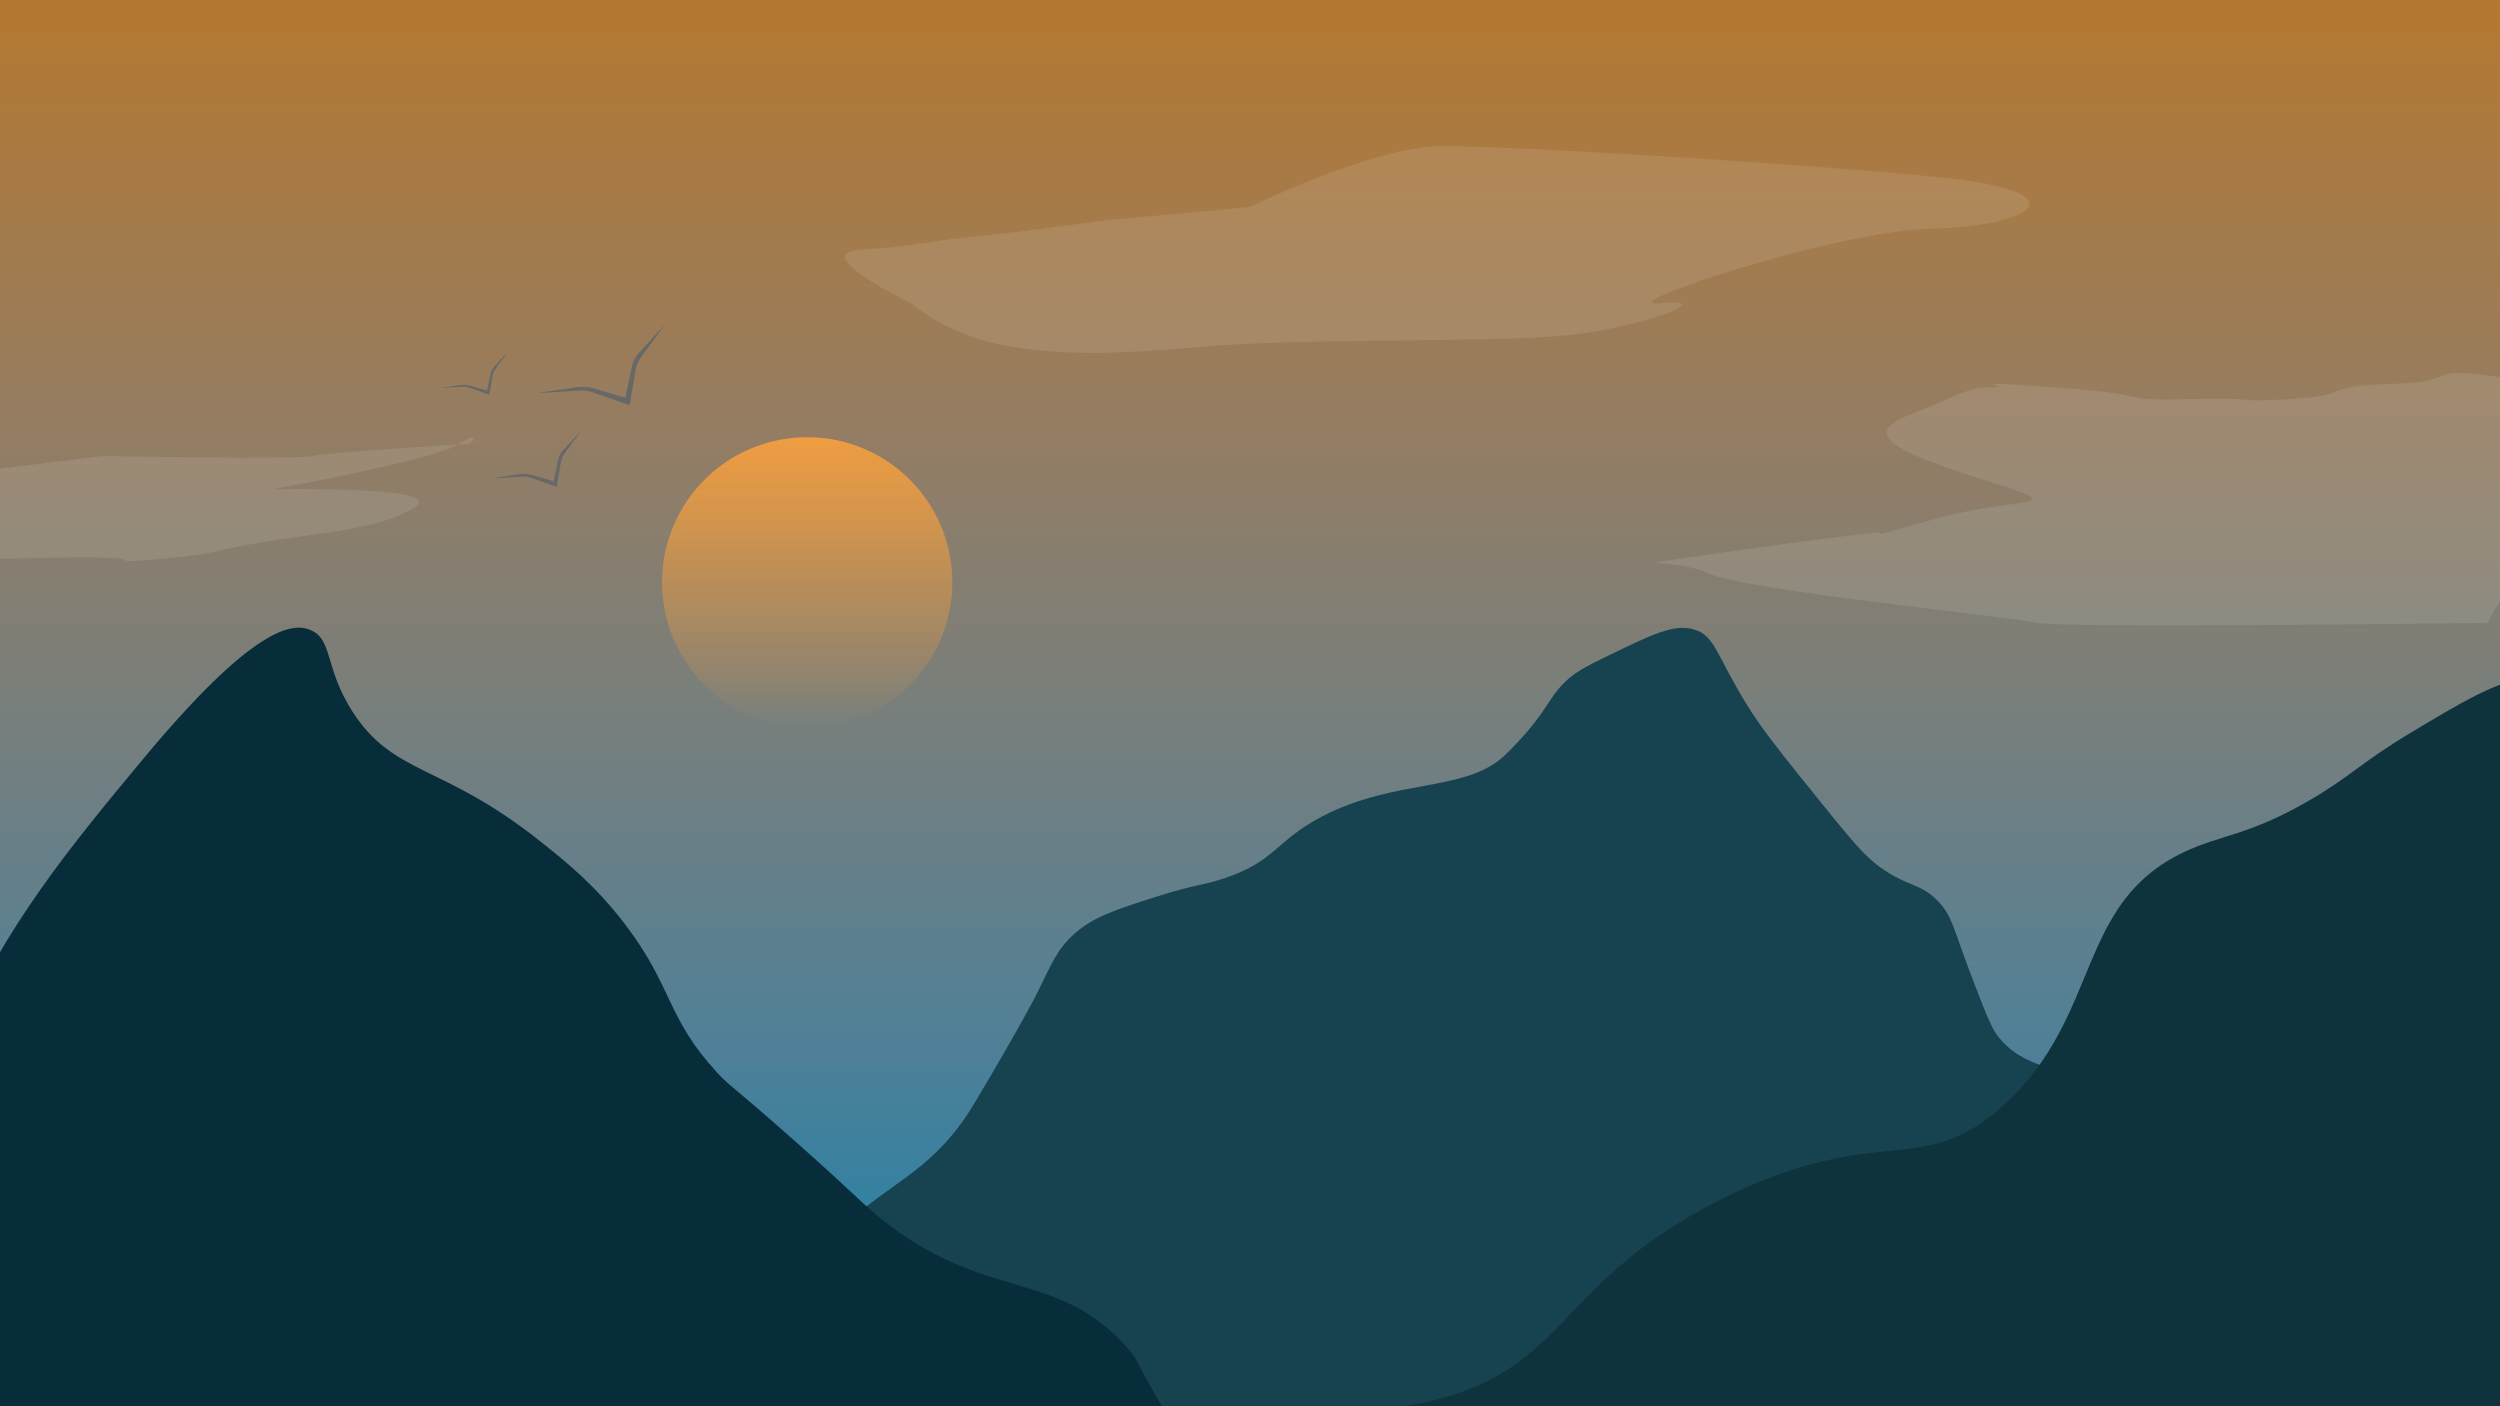 <?xml version="1.0" encoding="utf-8"?>
<!-- Generator: Adobe Illustrator 27.2.0, SVG Export Plug-In . SVG Version: 6.00 Build 0)  -->
<svg version="1.1" xmlns="http://www.w3.org/2000/svg" xmlns:xlink="http://www.w3.org/1999/xlink" x="0px" y="0px"
	 viewBox="0 0 1600 900" style="enable-background:new 0 0 1600 900;" xml:space="preserve">
<rect x="0" y="0" width="1600" height="900" fill="#333333" stroke="none"/>
<style type="text/css">
	.st0{fill:url(#SVGID_1_);}
	.st1{opacity:0.1;fill:#FFFFFF;}
	.st2{fill:#16434F;}
	.st3{fill:#072D3A;}
	.st4{fill:#0F333D;}
	.st5{fill:url(#SVGID_00000104681557904994302290000015194734573515521180_);}
	.st6{fill:#686868;}
</style>
<g id="Layer_1">
	<linearGradient id="SVGID_1_" gradientUnits="userSpaceOnUse" x1="800" y1="-9.094947e-13" x2="800" y2="900">
		<stop  offset="3.424658e-03" style="stop-color:#B57830"/>
		<stop  offset="3.626809e-02" style="stop-color:#B27936"/>
		<stop  offset="0.3" style="stop-color:#957D62"/>
		<stop  offset="0.538" style="stop-color:#737F80"/>
		<stop  offset="0.741" style="stop-color:#508097"/>
		<stop  offset="0.902" style="stop-color:#2881A5"/>
		<stop  offset="1" style="stop-color:#0283AC"/>
	</linearGradient>
	<rect class="st0" width="1600" height="900"/>
	<path class="st1" d="M1592.6,398.6c0,0-271.2,3.8-288.7,0s-187.2-20.9-209.8-31.4c-22.6-10.5-58.9-3.8-7.4-11.3
		c51.5-7.5,96.7-13.3,111.7-14.8c15.1-1.5-13.8,6,40.2-9s90.4-6.3,32.6-24.5c-57.7-18.2-81.6-29.5-49-42.1
		c32.6-12.6,35.2-17.6,52.7-17.6s-30.1-5,40.2,0c70.3,5,35.2,8.8,86.6,7.5s21.3,2.5,64,0c42.7-2.5,16.3-8.2,66.5-9.8
		c50.2-1.5,10-14.8,92.9,0s89.1,12.3,90.4,21.1c1.3,8.8,21.3,35.2-45.2,65.3C1603.9,362.2,1592.6,398.6,1592.6,398.6z"/>
	<path class="st1" d="M800.1,132.4c0,0,79.1-38.9,123-38.9c43.9,0,213.4,10,313.8,19.5s62.8,32,0,33.3
		c-62.8,1.3-212.2,51.5-173.2,47.7c38.9-3.8-17.6,17.6-69,21.3c-51.5,3.8-161.9,1.3-220.9,6.3s-89.1,6.3-128,0
		c-38.9-6.3-62.8-27.6-62.8-27.6s-67.8-32.2-31.4-34.3c36.4-2.1,43.9-5.9,72.8-8.4s87.9-11.3,92.9-11.3
		C722.3,139.9,800.1,132.4,800.1,132.4z"/>
	<path class="st1" d="M66.1,291.8c0,0,121.8,2.5,134.3,0c12.6-2.5,92.9-7.5,97.9-7.5s10-10-5,0S174,313.2,174,313.2
		s113-2.5,91.6,11.3c-21.3,13.8-52.7,15.1-97.9,22.6c-45.2,7.5-22.6,6.8-69,10.9s30.1-4.2-108,0s-16.3-54.9-16.3-54.9L66.1,291.8z"
		/>
	<path class="st2" d="M472.1,932.7c3.2-23.8,11.7-87.9,58.6-138.7c34.6-37.6,64.3-39.9,93.3-88.5c30.6-51.4,39.5-69.4,39.5-69.4
		c9.5-19.2,12.8-28.3,23.9-38.3c12.3-11,25.9-15.4,52.6-23.9c25.7-8.2,29.9-7.1,44.2-12c32.6-11.1,32.3-24,62.2-39.5
		c47.4-24.6,92-15,117.2-39.5c8.8-8.5,15.5-16.7,15.5-16.7c11.4-13.8,12.9-19.5,20.3-27.5c7.6-8.2,15.1-11.9,29.9-19.1
		c28.2-13.7,42.3-20.6,55-16.7c13.2,4,13.5,15.1,33.5,47.8c10.1,16.6,24.8,34.7,54.2,71c18.3,22.6,24.6,29,34.3,35.4
		c16.4,10.7,23,8.6,33.5,19.1c9.6,9.7,10.3,17.8,20.3,44.2c9.2,24.2,13.8,36.4,17.9,41.9c17.2,22.9,38.7,18.4,88.5,44.2
		c16.6,8.6,28.3,16.5,35.9,21.5c29.1,19.6,69.5,47.4,93.3,95.7c7.3,14.7,11.3,27.9,13.2,34.7c8,29.1,7.3,52.3,7.2,59.8
		c-1.3,80.5,35.6,151.1,13.2,197.3c-29,59.7-146.6,57.2-217.7,57.4c-483.4,1.2-600.8,130.8-733.1,16.7
		C513.6,1133.8,459,1031.1,472.1,932.7z"/>
	<path class="st3" d="M-29,666.1C3.5,591.7,45.7,541,91.8,485.5c71.2-85.7,95.7-86.7,106.4-82.5c15.1,5.8,9.1,24,27.5,52.6
		c26.3,40.8,57.3,33,119.6,82.5c16.8,13.3,35.7,28.4,55,53.8c30.6,40.3,26.1,59.2,58.6,94.5c8.9,9.6,7.2,6.1,50.2,44.2
		c37.4,33.2,40.2,37.2,51.4,46.6c69,57.7,116.9,33.3,162.6,87.3c6.6,7.8,0.1,1.8,33.5,57.4c48.1,80.1,59.8,89.4,67,94.5
		c29.8,20.9,41.6,9.2,75.3,35.9c4,3.1,25.2,20.3,39.5,50.2c6.3,13.3,12.1,25.7,7.2,35.9c-7.9,16.4-38.7,16.6-46.6,16.7
		c-168.8,3.7-773.3,236.7-950.8-13.2C-166.5,980.4-43.6,699.5-29,666.1z"/>
	<path class="st4" d="M1615.4,435.2c-14.4-1.2-43.3,16.1-74.1,34.7c-30.4,18.3-37.8,27.7-64.6,43.1c-38.2,21.9-55.7,21.3-78.9,32.3
		c-69.5,32.9-52.7,104.3-114.8,161.4c-52.8,48.6-80,10.7-179.4,59.8c-108.1,53.4-99,109.5-189,130.4c-29,6.7-38.8,2.9-139.9,19.1
		c-39.3,6.3-63,10.9-89.7,26.3c-18.8,10.8-24.3,18.5-64.6,59.8c-72.5,74.4-90.2,86.2-87.3,106.8c0.7,5.1,4.6,23.9,50.2,47.5
		c79.7,41.1,161.3,31.9,168.6,31.1c256.7-28.2,688.9,182.8,892.2-13.2C1857.1,969,1689.3,441.2,1615.4,435.2z"/>
	
		<linearGradient id="SVGID_00000103248185467387689450000010238609709256761018_" gradientUnits="userSpaceOnUse" x1="516.553" y1="279.82" x2="516.553" y2="465.616">
		<stop  offset="0" style="stop-color:#EF9D41"/>
		<stop  offset="0.927" style="stop-color:#EF9D41;stop-opacity:7.319725e-02"/>
		<stop  offset="1" style="stop-color:#EF9D41;stop-opacity:0"/>
	</linearGradient>
	<circle style="fill:url(#SVGID_00000103248185467387689450000010238609709256761018_);" cx="516.6" cy="372.7" r="92.9"/>
	<path class="st6" d="M343.5,251.6c8.3-1.2,16.5-2.5,24.8-3.7c4.2-0.6,8.6-0.3,12.7,0.9c6.4,1.9,12.8,3.8,19.2,5.8l4.3-20.3
		c0.6-3,2.1-5.8,4.1-8.1l16.9-18.5l-15.1,20.7c-1.9,2.6-3.2,5.6-3.7,8.8l-3.7,22.2c-8-2.8-16-5.6-24-8.4c-2.5-0.9-5.2-1.3-7.9-1.1
		C361.8,250.6,352.7,251.1,343.5,251.6z"/>
	<path class="st6" d="M315,306.1c5.7-0.9,11.5-1.7,17.2-2.6c3-0.4,6-0.2,8.8,0.6c4.4,1.3,8.9,2.7,13.3,4l3-14.1
		c0.4-2.1,1.4-4,2.9-5.6l11.8-12.9L361.5,290c-1.3,1.8-2.2,3.9-2.6,6.1l-2.6,15.5c-5.6-1.9-11.1-3.9-16.7-5.8
		c-1.8-0.6-3.6-0.9-5.5-0.8C327.7,305.4,321.4,305.8,315,306.1z"/>
	<path class="st6" d="M281.3,248.4c4.4-0.7,8.9-1.3,13.3-2c2.3-0.3,4.6-0.2,6.8,0.5c3.4,1,6.9,2.1,10.3,3.1l2.3-10.9
		c0.3-1.6,1.1-3.1,2.2-4.3l9.1-9.9l-8.1,11.1c-1,1.4-1.7,3-2,4.7l-2,11.9c-4.3-1.5-8.6-3-12.9-4.5c-1.4-0.5-2.8-0.7-4.2-0.6
		C291.2,247.8,286.3,248.1,281.3,248.4z"/>
</g>
<g id="Layer_2">
	<g>
	</g>
	<g>
	</g>
	<g>
	</g>
	<g>
	</g>
	<g>
	</g>
	<g>
	</g>
</g>
</svg>
